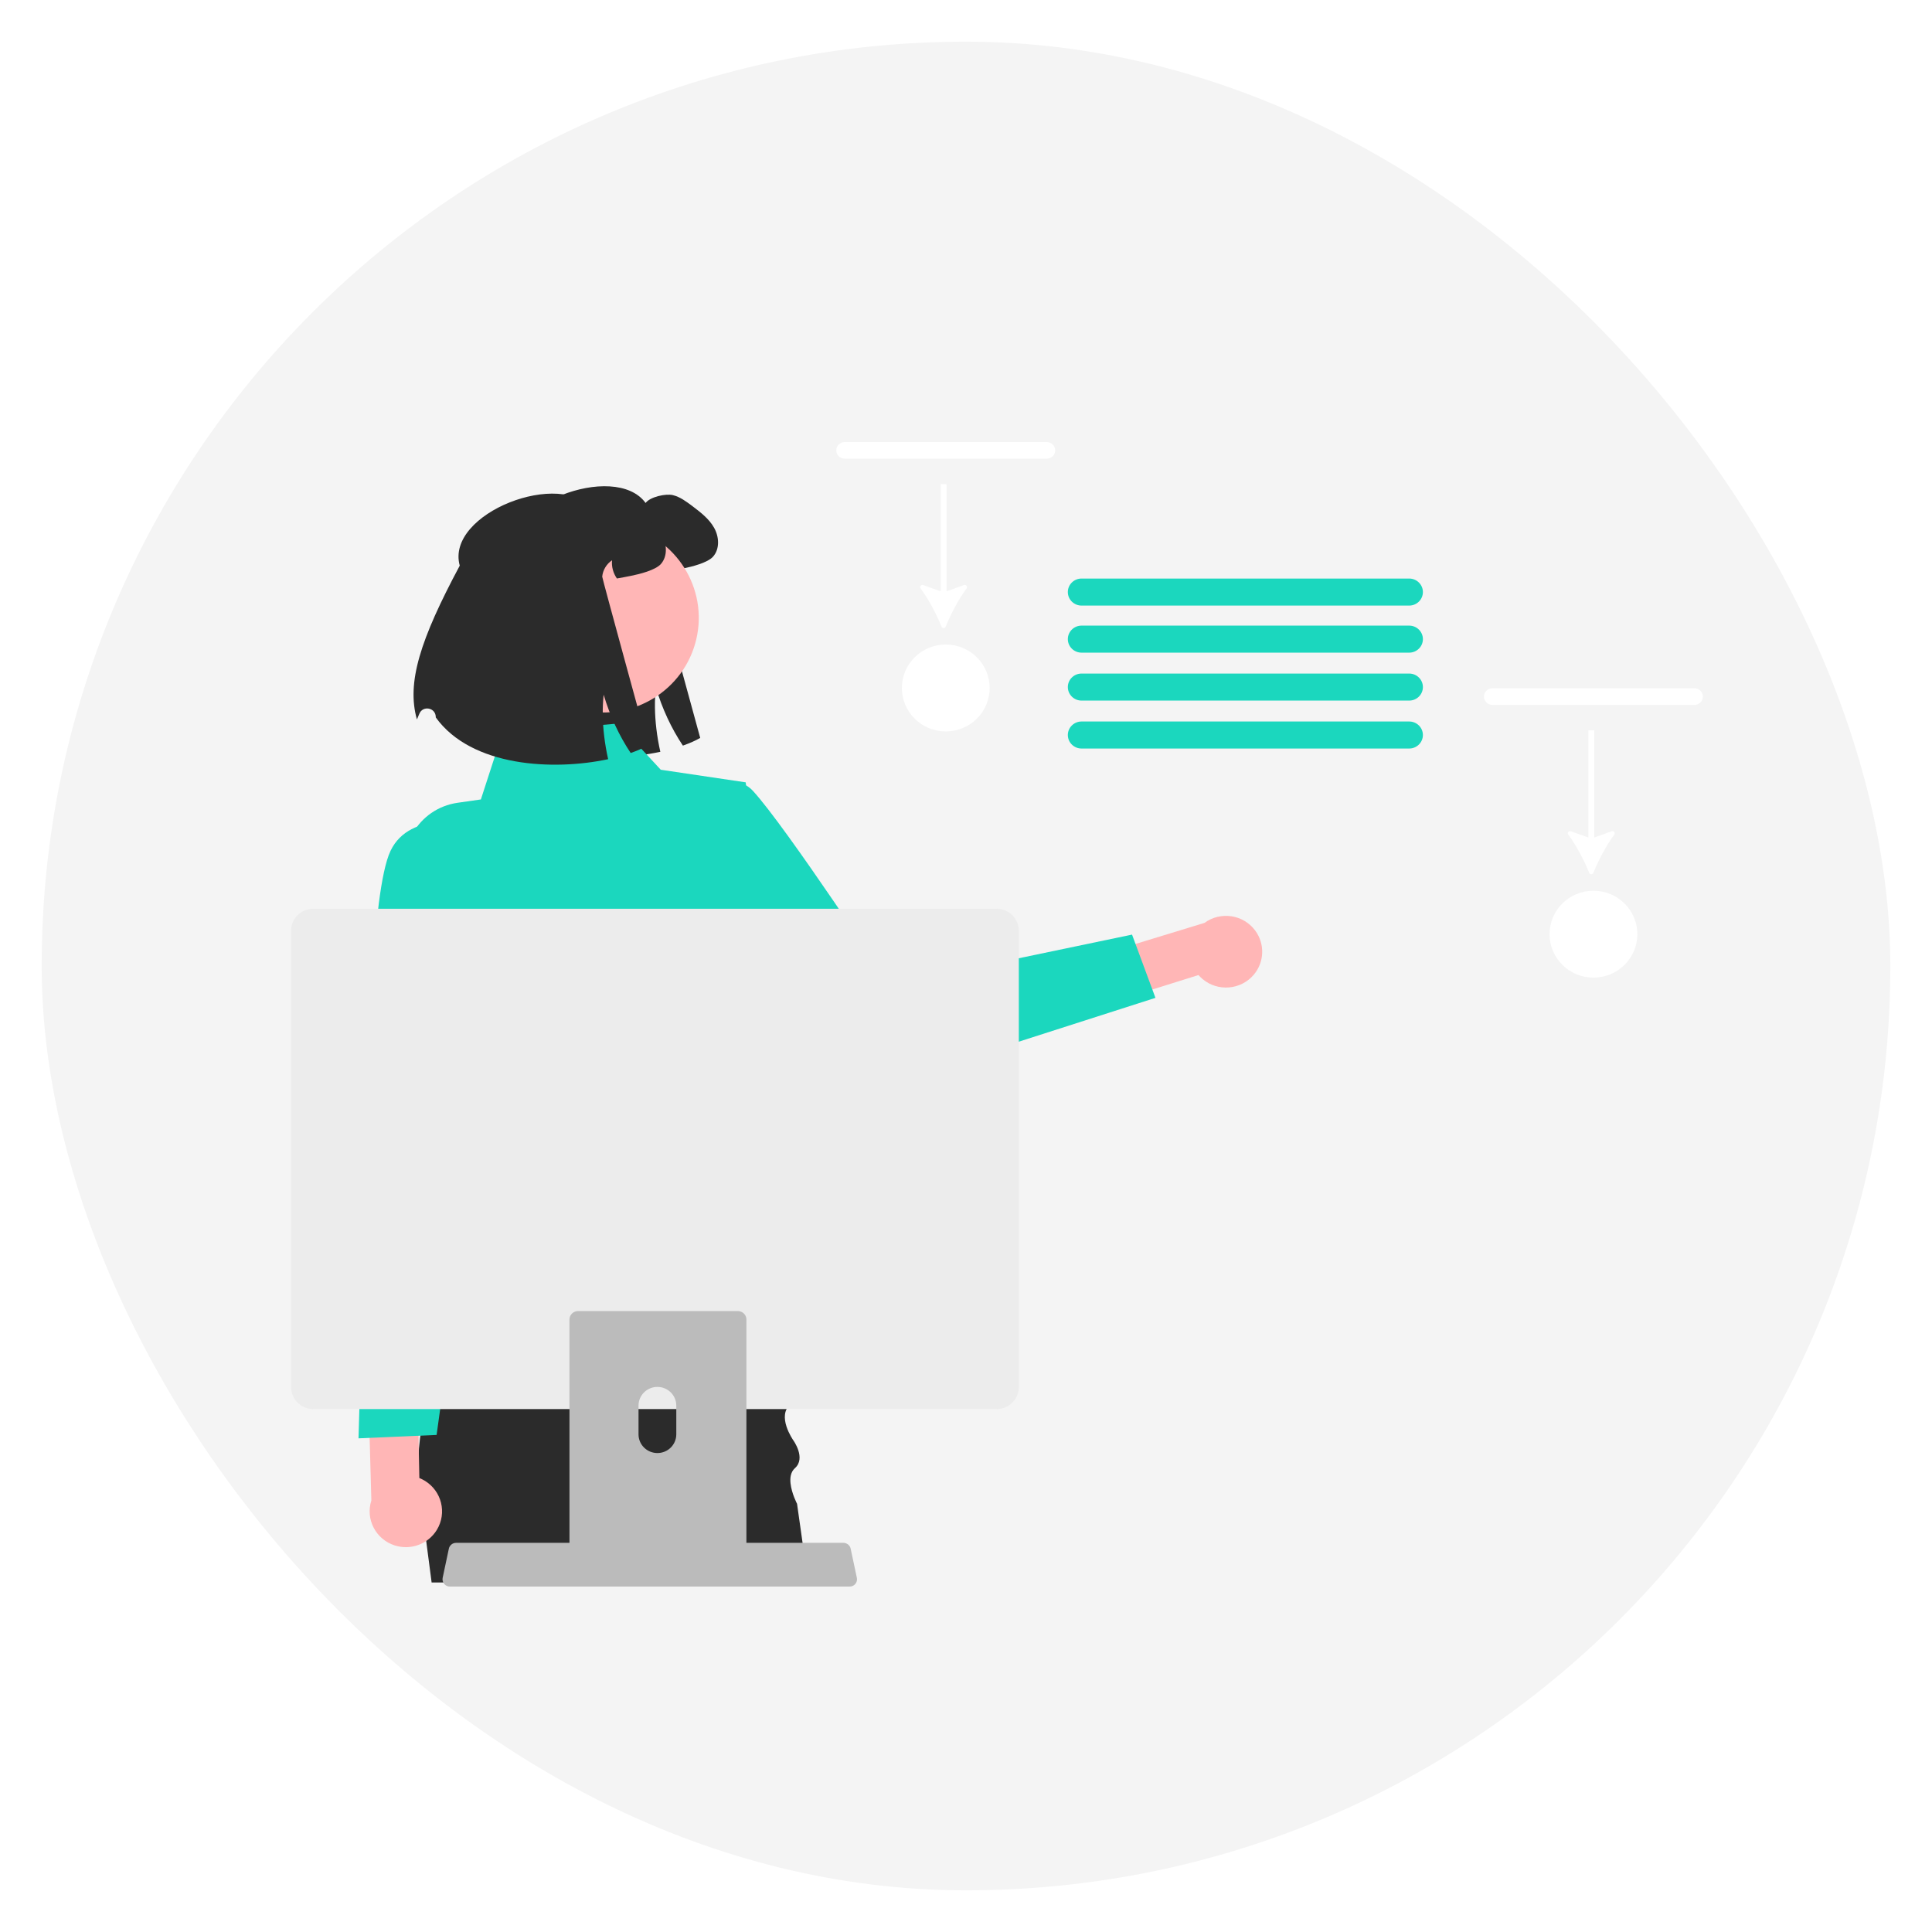 <svg width="371" height="371" viewBox="0 0 371 371" fill="none" xmlns="http://www.w3.org/2000/svg">
<g filter="url(#filter0_d_992_2888)">
<rect x="8" y="8" width="355" height="355" rx="177.5" fill="#F4F4F4"/>
</g>
<path d="M98.306 107.2C95.511 97.113 118.055 88.463 123.975 96.586C124.798 95.432 127.84 94.73 129.236 95.084C130.632 95.439 131.806 96.324 132.951 97.182C134.526 98.379 136.158 99.619 137.124 101.341C138.097 103.055 138.248 105.393 136.938 106.881C135.9 108.064 132.836 108.83 131.276 109.141C130.188 109.361 129.272 109.538 128.484 109.666C127.783 108.653 127.425 107.398 127.554 106.173C126.494 106.867 125.779 108.057 125.664 109.319C125.643 109.581 134.461 141.698 134.461 141.698C133.552 142.229 132.428 142.725 131.133 143.179C128.935 139.898 127.131 136.03 125.943 131.984C125.671 134.485 125.714 137.199 126.043 139.955C126.215 141.422 126.473 142.895 126.802 144.369C116.323 146.608 100.561 145.871 93.704 136.349C93.702 136.309 93.701 136.27 93.7 136.23C93.651 134.449 91.195 134.006 90.538 135.665C90.371 136.085 90.218 136.449 90.082 136.738C88.085 129.667 90.669 121.484 98.306 107.2Z" fill="#2B2B2B"/>
<path d="M240.749 187.189C238.27 190.1 233.876 190.47 230.935 188.016C230.65 187.778 230.385 187.518 230.142 187.238L197.048 197.613L191.898 189.258L231.296 177.22C234.386 174.963 238.741 175.613 241.021 178.673C242.929 181.233 242.817 184.753 240.749 187.189Z" fill="#FFB6B6"/>
<path d="M123.551 161.263C123.551 161.263 138.206 144.946 144.59 151.877C150.974 158.808 170.891 189.181 170.891 189.181L217.384 179.471L221.88 191.616L169.089 208.549C165.121 209.822 160.772 208.502 158.206 205.246L123.551 161.263Z" fill="#1BD7BE"/>
<path d="M155.734 303.879H82.884L82.817 303.369L82.775 303.028L82.149 298.26L81.263 291.471L80.922 288.861C80.898 288.729 80.874 288.602 80.855 288.47C80.557 286.771 80.386 285.064 80.325 283.361C80.234 281.02 80.353 278.683 80.633 276.376V276.363C80.784 275.116 80.979 273.881 81.22 272.66C81.524 271.089 81.889 269.544 82.31 268.033C82.794 266.279 83.344 264.572 83.945 262.924C84.638 260.996 85.396 259.149 86.178 257.403C86.263 257.216 86.348 257.029 86.429 256.846L86.434 256.841C90.557 247.813 95.24 241.645 95.24 241.645H148.312C148.312 241.645 150.767 251.32 151.985 259.31C152.179 260.575 152.34 261.792 152.459 262.924C152.672 265.015 152.734 266.811 152.549 268.033C152.435 268.79 152.227 269.327 151.904 269.574C148.985 271.813 152.326 276.563 152.326 276.563C152.326 276.563 154.829 279.999 152.648 281.931C152.217 282.314 151.971 282.808 151.852 283.361C151.663 284.277 151.828 285.341 152.089 286.282C152.35 287.227 152.71 288.048 152.909 288.47C152.999 288.657 153.056 288.763 153.056 288.763L153.426 291.39L153.786 293.918L154.397 298.26L154.582 299.027L155.535 303.028L155.615 303.369L155.734 303.879Z" fill="#2B2B2B"/>
<path d="M118.664 138.939L96.438 140.899L92.342 153.517L87.878 154.156C80.249 155.25 75.709 163.169 78.673 170.212L82.601 179.546C82.601 179.546 76.832 197.173 83.918 204.58L86.933 237.201L80.131 258.705L159.642 261.246L146.098 234.272L145.696 217.523C145.696 217.523 154.351 187.25 146.327 177.621L143.197 150.233L126.886 147.812L118.664 138.939Z" fill="#1BD7BE"/>
<path d="M133.71 122.751C136 112.973 129.849 103.209 119.971 100.942C110.093 98.675 100.228 104.764 97.938 114.542C95.648 124.32 101.799 134.084 111.677 136.351C121.555 138.618 131.42 132.529 133.71 122.751Z" fill="#FFB6B6"/>
<path d="M88.285 108.618C85.49 98.531 108.033 89.881 113.953 98.004C114.776 96.85 117.819 96.148 119.214 96.502C120.61 96.857 121.784 97.742 122.929 98.6C124.504 99.797 126.136 101.037 127.102 102.759C128.076 104.473 128.226 106.811 126.916 108.299C125.878 109.482 122.815 110.248 121.254 110.559C120.166 110.779 119.25 110.956 118.463 111.084C117.761 110.071 117.403 108.816 117.532 107.591C116.473 108.285 115.757 109.475 115.643 110.737C115.621 110.999 124.44 143.116 124.44 143.116C123.531 143.647 122.407 144.143 121.111 144.597C118.914 141.316 117.11 137.448 115.922 133.402C115.65 135.903 115.693 138.617 116.022 141.373C116.194 142.84 116.451 144.313 116.781 145.787C106.301 148.026 90.54 147.289 83.682 137.767C83.681 137.727 83.68 137.688 83.679 137.648C83.63 135.867 81.174 135.424 80.516 137.083C80.35 137.503 80.197 137.867 80.06 138.156C78.063 131.085 80.647 122.902 88.285 108.618Z" fill="#2B2B2B"/>
<path d="M270.607 116.288H207.686C206.235 116.288 205.055 115.123 205.055 113.692C205.055 112.261 206.235 111.098 207.686 111.098H270.607C272.058 111.098 273.238 112.261 273.238 113.692C273.238 115.123 272.058 116.288 270.607 116.288Z" fill="#1BD7BE"/>
<path d="M270.607 125.327H207.686C206.235 125.327 205.055 124.162 205.055 122.732C205.055 121.301 206.235 120.137 207.686 120.137H270.607C272.058 120.137 273.238 121.301 273.238 122.732C273.238 124.162 272.058 125.327 270.607 125.327Z" fill="#1BD7BE"/>
<path d="M270.607 134.532H207.686C206.235 134.532 205.055 133.368 205.055 131.937C205.055 130.506 206.235 129.342 207.686 129.342H270.607C272.058 129.342 273.238 130.506 273.238 131.937C273.238 133.368 272.058 134.532 270.607 134.532Z" fill="#1BD7BE"/>
<path d="M270.607 143.739H207.686C206.235 143.739 205.055 142.575 205.055 141.144C205.055 139.713 206.235 138.549 207.686 138.549H270.607C272.058 138.549 273.238 139.713 273.238 141.144C273.238 142.575 272.058 143.739 270.607 143.739Z" fill="#1BD7BE"/>
<path d="M325.378 135.362H286.585C285.691 135.362 284.963 134.644 284.963 133.762C284.963 132.88 285.691 132.162 286.585 132.162H325.378C326.272 132.162 327 132.88 327 133.762C327 134.644 326.272 135.362 325.378 135.362Z" fill="white"/>
<path d="M305.177 167.618C305.322 167.971 305.823 167.971 305.968 167.617C306.979 165.149 308.419 162.386 309.985 160.273C310.236 159.935 309.89 159.483 309.492 159.626L306.134 160.828L306.134 140.256L305.011 140.256L305.011 160.828L301.652 159.626C301.253 159.483 300.908 159.935 301.158 160.273C302.725 162.385 304.165 165.149 305.177 167.618Z" fill="white"/>
<path d="M305.988 187.732C310.643 187.732 314.417 183.997 314.417 179.389C314.417 174.781 310.643 171.045 305.988 171.045C301.333 171.045 297.559 174.781 297.559 179.389C297.559 183.997 301.333 187.732 305.988 187.732Z" fill="white"/>
<path d="M201.005 88.083H162.212C161.318 88.083 160.59 87.365 160.59 86.483C160.59 85.6 161.318 84.883 162.212 84.883H201.005C201.899 84.883 202.627 85.6 202.627 86.483C202.627 87.365 201.899 88.083 201.005 88.083Z" fill="white"/>
<path d="M180.804 120.34C180.949 120.694 181.45 120.694 181.595 120.34C182.606 117.872 184.046 115.108 185.612 112.996C185.863 112.658 185.517 112.206 185.119 112.349L181.761 113.551L181.761 92.979L180.637 92.979L180.637 113.551L177.279 112.348C176.88 112.206 176.535 112.658 176.785 112.996C178.352 115.108 179.792 117.872 180.804 120.34Z" fill="white"/>
<path d="M181.615 140.455C186.27 140.455 190.044 136.719 190.044 132.111C190.044 127.503 186.27 123.768 181.615 123.768C176.96 123.768 173.186 127.503 173.186 132.111C173.186 136.719 176.96 140.455 181.615 140.455Z" fill="white"/>
<path d="M83.885 293.785C85.874 290.526 84.818 286.288 81.526 284.319C81.207 284.129 80.873 283.963 80.527 283.826L79.829 249.471L70.182 247.326L71.312 288.123C70.145 291.746 72.165 295.619 75.824 296.774C78.886 297.741 82.219 296.505 83.885 293.785Z" fill="#FFB6B6"/>
<path d="M90.597 158.243C90.597 158.243 78.775 155.434 74.992 163.392C71.208 171.349 70.886 205.977 70.886 205.977L68.844 276.203L83.84 275.549L95.799 189.137L90.597 158.243Z" fill="#1BD7BE"/>
<path d="M85.292 304.148C85.558 304.478 85.963 304.669 86.389 304.667H163.161C163.941 304.666 164.572 304.039 164.571 303.267C164.571 303.171 164.561 303.076 164.541 302.982L163.35 297.379C163.249 296.915 162.918 296.532 162.47 296.363C162.31 296.301 162.14 296.269 161.969 296.27H87.576C87.405 296.269 87.235 296.301 87.075 296.363C86.627 296.532 86.296 296.915 86.195 297.379L85.004 302.982C84.918 303.394 85.024 303.822 85.292 304.148Z" fill="#BBBBBB"/>
<path d="M55.9 178.716V266.372C55.902 268.698 57.807 270.583 60.157 270.585H191.387C193.737 270.583 195.642 268.698 195.643 266.372V178.716C195.638 176.392 193.735 174.511 191.387 174.508H60.157C57.809 174.511 55.906 176.392 55.9 178.716Z" fill="#ECECEC"/>
<path d="M142.182 251.841C142.026 251.789 141.861 251.766 141.695 251.766H110.995C110.091 251.766 109.354 252.491 109.354 253.385V301.393H143.332V253.385C143.332 252.678 142.868 252.051 142.182 251.841ZM129.868 275.451C129.859 277.436 128.227 279.037 126.222 279.028C124.231 279.014 122.623 277.422 122.614 275.451V269.881C122.633 267.901 124.274 266.309 126.274 266.328C128.251 266.347 129.849 267.929 129.868 269.881V275.451Z" fill="#BBBBBB"/>
<defs>
<filter id="filter0_d_992_2888" x="0" y="0" width="371" height="371" filterUnits="userSpaceOnUse" color-interpolation-filters="sRGB">
<feFlood flood-opacity="0" result="BackgroundImageFix"/>
<feColorMatrix in="SourceAlpha" type="matrix" values="0 0 0 0 0 0 0 0 0 0 0 0 0 0 0 0 0 0 127 0" result="hardAlpha"/>
<feOffset/>
<feGaussianBlur stdDeviation="4"/>
<feComposite in2="hardAlpha" operator="out"/>
<feColorMatrix type="matrix" values="0 0 0 0 0 0 0 0 0 0 0 0 0 0 0 0 0 0 0.15 0"/>
<feBlend mode="normal" in2="BackgroundImageFix" result="effect1_dropShadow_992_2888"/>
<feBlend mode="normal" in="SourceGraphic" in2="effect1_dropShadow_992_2888" result="shape"/>
</filter>
</defs>
</svg>
